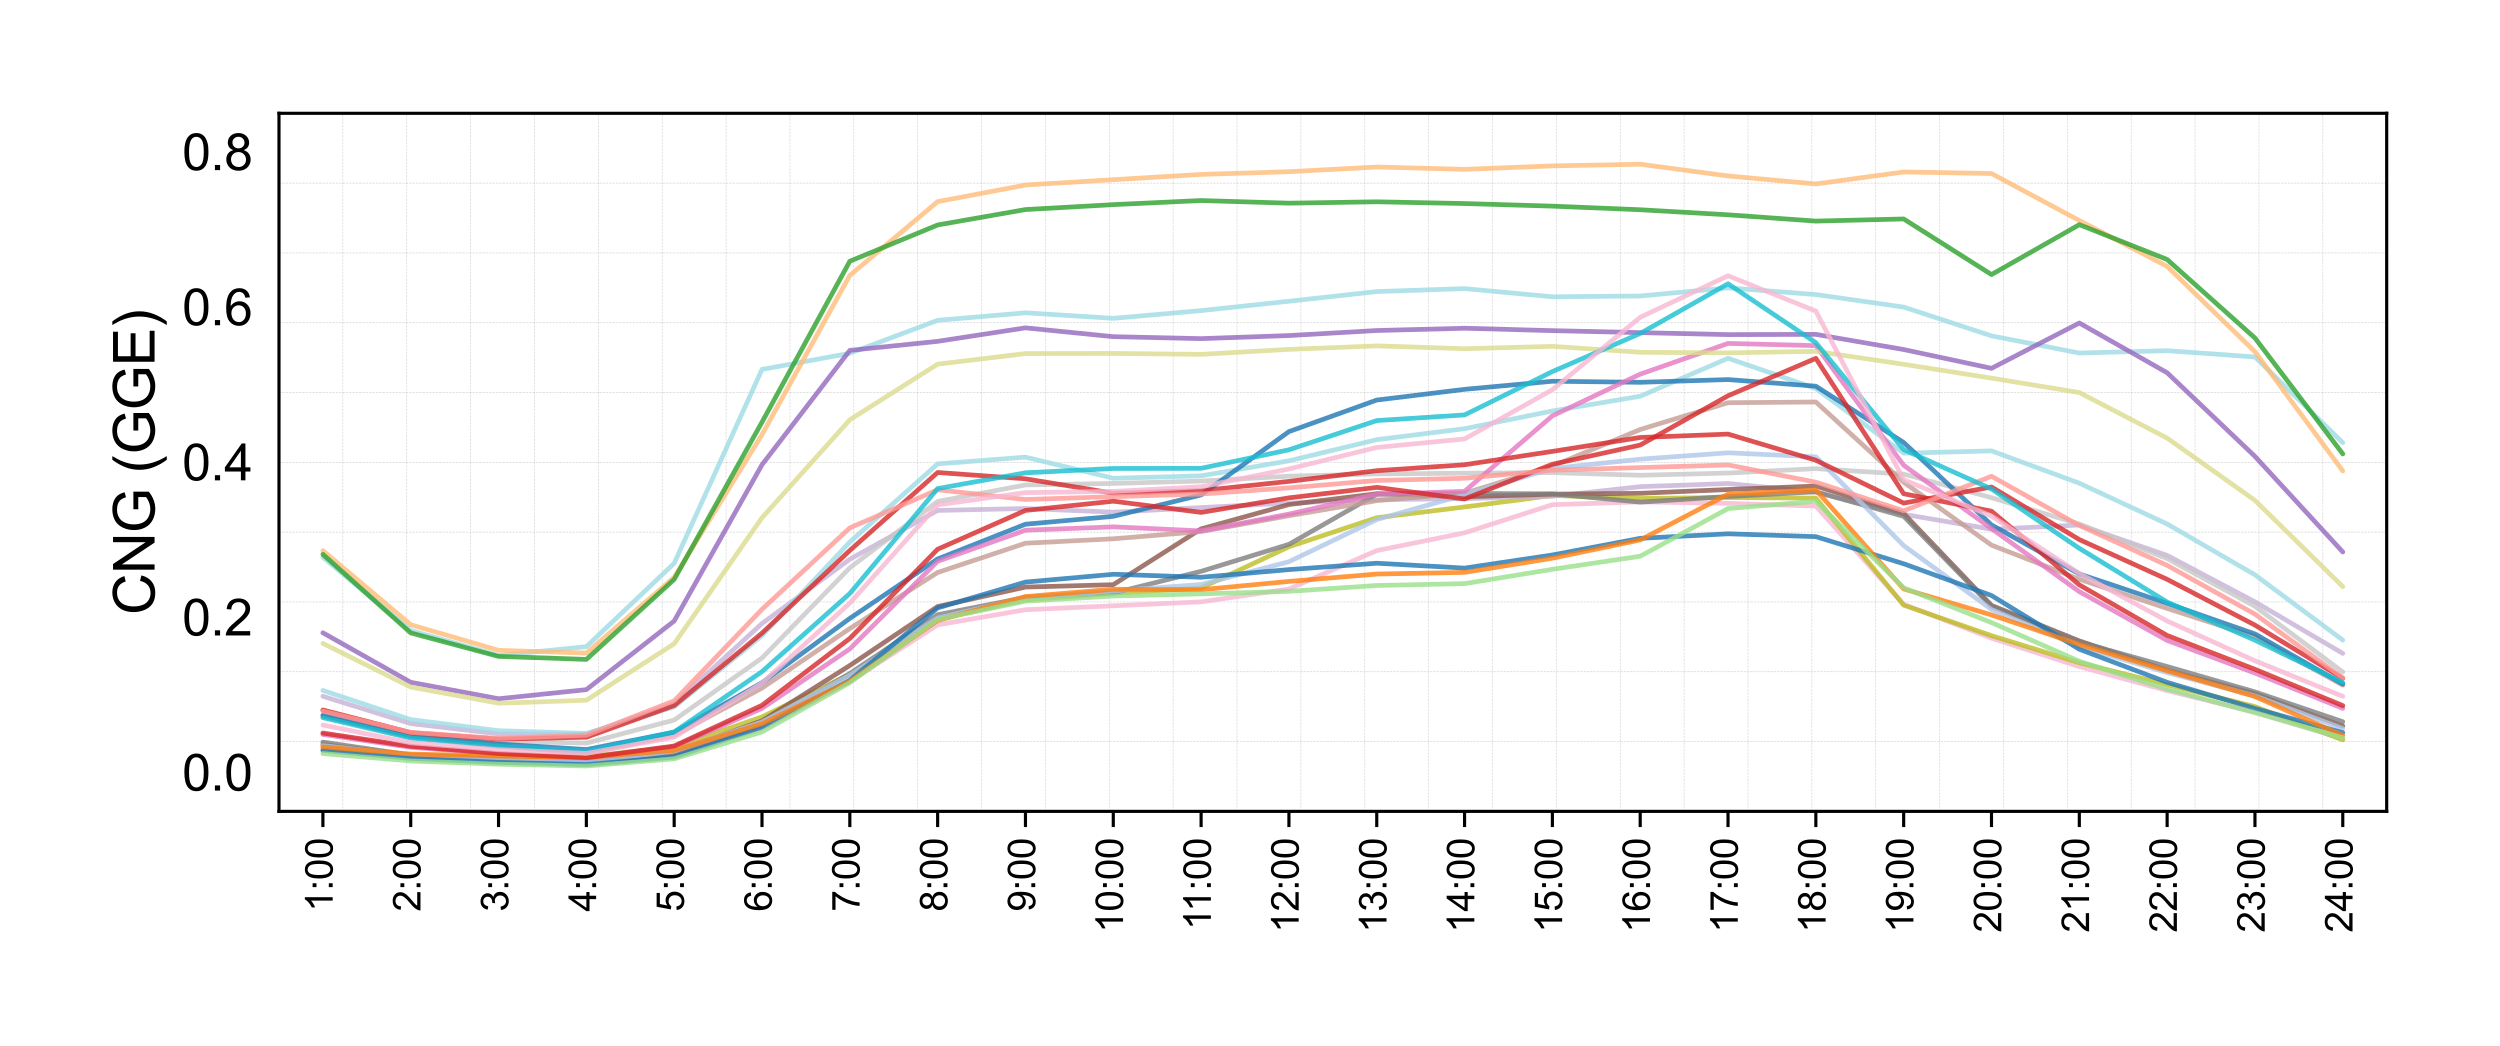<?xml version="1.0" encoding="utf-8" standalone="no"?>
<!DOCTYPE svg PUBLIC "-//W3C//DTD SVG 1.1//EN"
  "http://www.w3.org/Graphics/SVG/1.1/DTD/svg11.dtd">
<svg xmlns:xlink="http://www.w3.org/1999/xlink" width="794.232pt" height="332.286pt" viewBox="0 0 794.232 332.286" xmlns="http://www.w3.org/2000/svg" version="1.1">
 <defs>
  <style type="text/css">*{stroke-linejoin: round; stroke-linecap: butt}</style>
 </defs>
 <g id="figure_1">
  <g id="patch_1">
   <path d="M 0 332.286 
L 794.232 332.286 
L 794.232 0 
L 0 0 
L 0 332.286 
z
" style="fill: none"/>
  </g>
  <g id="axes_1">
   <g id="patch_2">
    <path d="M 88.632 257.76 
L 758.232 257.76 
L 758.232 36 
L 88.632 36 
L 88.632 257.76 
z
" style="fill: none"/>
   </g>
   <g id="line2d_1">
    <path d="M 108.923 257.76 
L 108.923 36 
" clip-path="url(#pcbec21e3ac)" style="fill: none; stroke-dasharray: 0.74,0.32; stroke-dashoffset: 0; stroke: #a9a9a9; stroke-opacity: 0.5; stroke-width: 0.2"/>
   </g>
   <g id="line2d_2">
    <path d="M 129.214 257.76 
L 129.214 36 
" clip-path="url(#pcbec21e3ac)" style="fill: none; stroke-dasharray: 0.74,0.32; stroke-dashoffset: 0; stroke: #a9a9a9; stroke-opacity: 0.5; stroke-width: 0.2"/>
   </g>
   <g id="line2d_3">
    <path d="M 149.505 257.76 
L 149.505 36 
" clip-path="url(#pcbec21e3ac)" style="fill: none; stroke-dasharray: 0.74,0.32; stroke-dashoffset: 0; stroke: #a9a9a9; stroke-opacity: 0.5; stroke-width: 0.2"/>
   </g>
   <g id="line2d_4">
    <path d="M 169.796 257.76 
L 169.796 36 
" clip-path="url(#pcbec21e3ac)" style="fill: none; stroke-dasharray: 0.74,0.32; stroke-dashoffset: 0; stroke: #a9a9a9; stroke-opacity: 0.5; stroke-width: 0.2"/>
   </g>
   <g id="line2d_5">
    <path d="M 190.086 257.76 
L 190.086 36 
" clip-path="url(#pcbec21e3ac)" style="fill: none; stroke-dasharray: 0.74,0.32; stroke-dashoffset: 0; stroke: #a9a9a9; stroke-opacity: 0.5; stroke-width: 0.2"/>
   </g>
   <g id="line2d_6">
    <path d="M 210.377 257.76 
L 210.377 36 
" clip-path="url(#pcbec21e3ac)" style="fill: none; stroke-dasharray: 0.74,0.32; stroke-dashoffset: 0; stroke: #a9a9a9; stroke-opacity: 0.5; stroke-width: 0.2"/>
   </g>
   <g id="line2d_7">
    <path d="M 230.668 257.76 
L 230.668 36 
" clip-path="url(#pcbec21e3ac)" style="fill: none; stroke-dasharray: 0.74,0.32; stroke-dashoffset: 0; stroke: #a9a9a9; stroke-opacity: 0.5; stroke-width: 0.2"/>
   </g>
   <g id="line2d_8">
    <path d="M 250.959 257.76 
L 250.959 36 
" clip-path="url(#pcbec21e3ac)" style="fill: none; stroke-dasharray: 0.74,0.32; stroke-dashoffset: 0; stroke: #a9a9a9; stroke-opacity: 0.5; stroke-width: 0.2"/>
   </g>
   <g id="line2d_9">
    <path d="M 271.25 257.76 
L 271.25 36 
" clip-path="url(#pcbec21e3ac)" style="fill: none; stroke-dasharray: 0.74,0.32; stroke-dashoffset: 0; stroke: #a9a9a9; stroke-opacity: 0.5; stroke-width: 0.2"/>
   </g>
   <g id="line2d_10">
    <path d="M 291.541 257.76 
L 291.541 36 
" clip-path="url(#pcbec21e3ac)" style="fill: none; stroke-dasharray: 0.74,0.32; stroke-dashoffset: 0; stroke: #a9a9a9; stroke-opacity: 0.5; stroke-width: 0.2"/>
   </g>
   <g id="line2d_11">
    <path d="M 311.832 257.76 
L 311.832 36 
" clip-path="url(#pcbec21e3ac)" style="fill: none; stroke-dasharray: 0.74,0.32; stroke-dashoffset: 0; stroke: #a9a9a9; stroke-opacity: 0.5; stroke-width: 0.2"/>
   </g>
   <g id="line2d_12">
    <path d="M 332.123 257.76 
L 332.123 36 
" clip-path="url(#pcbec21e3ac)" style="fill: none; stroke-dasharray: 0.74,0.32; stroke-dashoffset: 0; stroke: #a9a9a9; stroke-opacity: 0.5; stroke-width: 0.2"/>
   </g>
   <g id="line2d_13">
    <path d="M 352.414 257.76 
L 352.414 36 
" clip-path="url(#pcbec21e3ac)" style="fill: none; stroke-dasharray: 0.74,0.32; stroke-dashoffset: 0; stroke: #a9a9a9; stroke-opacity: 0.5; stroke-width: 0.2"/>
   </g>
   <g id="line2d_14">
    <path d="M 372.705 257.76 
L 372.705 36 
" clip-path="url(#pcbec21e3ac)" style="fill: none; stroke-dasharray: 0.74,0.32; stroke-dashoffset: 0; stroke: #a9a9a9; stroke-opacity: 0.5; stroke-width: 0.2"/>
   </g>
   <g id="line2d_15">
    <path d="M 392.996 257.76 
L 392.996 36 
" clip-path="url(#pcbec21e3ac)" style="fill: none; stroke-dasharray: 0.74,0.32; stroke-dashoffset: 0; stroke: #a9a9a9; stroke-opacity: 0.5; stroke-width: 0.2"/>
   </g>
   <g id="line2d_16">
    <path d="M 413.286 257.76 
L 413.286 36 
" clip-path="url(#pcbec21e3ac)" style="fill: none; stroke-dasharray: 0.74,0.32; stroke-dashoffset: 0; stroke: #a9a9a9; stroke-opacity: 0.5; stroke-width: 0.2"/>
   </g>
   <g id="line2d_17">
    <path d="M 433.577 257.76 
L 433.577 36 
" clip-path="url(#pcbec21e3ac)" style="fill: none; stroke-dasharray: 0.74,0.32; stroke-dashoffset: 0; stroke: #a9a9a9; stroke-opacity: 0.5; stroke-width: 0.2"/>
   </g>
   <g id="line2d_18">
    <path d="M 453.868 257.76 
L 453.868 36 
" clip-path="url(#pcbec21e3ac)" style="fill: none; stroke-dasharray: 0.74,0.32; stroke-dashoffset: 0; stroke: #a9a9a9; stroke-opacity: 0.5; stroke-width: 0.2"/>
   </g>
   <g id="line2d_19">
    <path d="M 474.159 257.76 
L 474.159 36 
" clip-path="url(#pcbec21e3ac)" style="fill: none; stroke-dasharray: 0.74,0.32; stroke-dashoffset: 0; stroke: #a9a9a9; stroke-opacity: 0.5; stroke-width: 0.2"/>
   </g>
   <g id="line2d_20">
    <path d="M 494.45 257.76 
L 494.45 36 
" clip-path="url(#pcbec21e3ac)" style="fill: none; stroke-dasharray: 0.74,0.32; stroke-dashoffset: 0; stroke: #a9a9a9; stroke-opacity: 0.5; stroke-width: 0.2"/>
   </g>
   <g id="line2d_21">
    <path d="M 514.741 257.76 
L 514.741 36 
" clip-path="url(#pcbec21e3ac)" style="fill: none; stroke-dasharray: 0.74,0.32; stroke-dashoffset: 0; stroke: #a9a9a9; stroke-opacity: 0.5; stroke-width: 0.2"/>
   </g>
   <g id="line2d_22">
    <path d="M 535.032 257.76 
L 535.032 36 
" clip-path="url(#pcbec21e3ac)" style="fill: none; stroke-dasharray: 0.74,0.32; stroke-dashoffset: 0; stroke: #a9a9a9; stroke-opacity: 0.5; stroke-width: 0.2"/>
   </g>
   <g id="line2d_23">
    <path d="M 555.323 257.76 
L 555.323 36 
" clip-path="url(#pcbec21e3ac)" style="fill: none; stroke-dasharray: 0.74,0.32; stroke-dashoffset: 0; stroke: #a9a9a9; stroke-opacity: 0.5; stroke-width: 0.2"/>
   </g>
   <g id="line2d_24">
    <path d="M 575.614 257.76 
L 575.614 36 
" clip-path="url(#pcbec21e3ac)" style="fill: none; stroke-dasharray: 0.74,0.32; stroke-dashoffset: 0; stroke: #a9a9a9; stroke-opacity: 0.5; stroke-width: 0.2"/>
   </g>
   <g id="line2d_25">
    <path d="M 595.905 257.76 
L 595.905 36 
" clip-path="url(#pcbec21e3ac)" style="fill: none; stroke-dasharray: 0.74,0.32; stroke-dashoffset: 0; stroke: #a9a9a9; stroke-opacity: 0.5; stroke-width: 0.2"/>
   </g>
   <g id="line2d_26">
    <path d="M 616.196 257.76 
L 616.196 36 
" clip-path="url(#pcbec21e3ac)" style="fill: none; stroke-dasharray: 0.74,0.32; stroke-dashoffset: 0; stroke: #a9a9a9; stroke-opacity: 0.5; stroke-width: 0.2"/>
   </g>
   <g id="line2d_27">
    <path d="M 636.486 257.76 
L 636.486 36 
" clip-path="url(#pcbec21e3ac)" style="fill: none; stroke-dasharray: 0.74,0.32; stroke-dashoffset: 0; stroke: #a9a9a9; stroke-opacity: 0.5; stroke-width: 0.2"/>
   </g>
   <g id="line2d_28">
    <path d="M 656.777 257.76 
L 656.777 36 
" clip-path="url(#pcbec21e3ac)" style="fill: none; stroke-dasharray: 0.74,0.32; stroke-dashoffset: 0; stroke: #a9a9a9; stroke-opacity: 0.5; stroke-width: 0.2"/>
   </g>
   <g id="line2d_29">
    <path d="M 677.068 257.76 
L 677.068 36 
" clip-path="url(#pcbec21e3ac)" style="fill: none; stroke-dasharray: 0.74,0.32; stroke-dashoffset: 0; stroke: #a9a9a9; stroke-opacity: 0.5; stroke-width: 0.2"/>
   </g>
   <g id="line2d_30">
    <path d="M 697.359 257.76 
L 697.359 36 
" clip-path="url(#pcbec21e3ac)" style="fill: none; stroke-dasharray: 0.74,0.32; stroke-dashoffset: 0; stroke: #a9a9a9; stroke-opacity: 0.5; stroke-width: 0.2"/>
   </g>
   <g id="line2d_31">
    <path d="M 717.65 257.76 
L 717.65 36 
" clip-path="url(#pcbec21e3ac)" style="fill: none; stroke-dasharray: 0.74,0.32; stroke-dashoffset: 0; stroke: #a9a9a9; stroke-opacity: 0.5; stroke-width: 0.2"/>
   </g>
   <g id="line2d_32">
    <path d="M 737.941 257.76 
L 737.941 36 
" clip-path="url(#pcbec21e3ac)" style="fill: none; stroke-dasharray: 0.74,0.32; stroke-dashoffset: 0; stroke: #a9a9a9; stroke-opacity: 0.5; stroke-width: 0.2"/>
   </g>
   <g id="line2d_33">
    <path d="M 88.632 235.584 
L 758.232 235.584 
" clip-path="url(#pcbec21e3ac)" style="fill: none; stroke-dasharray: 0.74,0.32; stroke-dashoffset: 0; stroke: #a9a9a9; stroke-opacity: 0.5; stroke-width: 0.2"/>
   </g>
   <g id="line2d_34">
    <path d="M 88.632 213.408 
L 758.232 213.408 
" clip-path="url(#pcbec21e3ac)" style="fill: none; stroke-dasharray: 0.74,0.32; stroke-dashoffset: 0; stroke: #a9a9a9; stroke-opacity: 0.5; stroke-width: 0.2"/>
   </g>
   <g id="line2d_35">
    <path d="M 88.632 191.232 
L 758.232 191.232 
" clip-path="url(#pcbec21e3ac)" style="fill: none; stroke-dasharray: 0.74,0.32; stroke-dashoffset: 0; stroke: #a9a9a9; stroke-opacity: 0.5; stroke-width: 0.2"/>
   </g>
   <g id="line2d_36">
    <path d="M 88.632 169.056 
L 758.232 169.056 
" clip-path="url(#pcbec21e3ac)" style="fill: none; stroke-dasharray: 0.74,0.32; stroke-dashoffset: 0; stroke: #a9a9a9; stroke-opacity: 0.5; stroke-width: 0.2"/>
   </g>
   <g id="line2d_37">
    <path d="M 88.632 146.88 
L 758.232 146.88 
" clip-path="url(#pcbec21e3ac)" style="fill: none; stroke-dasharray: 0.74,0.32; stroke-dashoffset: 0; stroke: #a9a9a9; stroke-opacity: 0.5; stroke-width: 0.2"/>
   </g>
   <g id="line2d_38">
    <path d="M 88.632 124.704 
L 758.232 124.704 
" clip-path="url(#pcbec21e3ac)" style="fill: none; stroke-dasharray: 0.74,0.32; stroke-dashoffset: 0; stroke: #a9a9a9; stroke-opacity: 0.5; stroke-width: 0.2"/>
   </g>
   <g id="line2d_39">
    <path d="M 88.632 102.528 
L 758.232 102.528 
" clip-path="url(#pcbec21e3ac)" style="fill: none; stroke-dasharray: 0.74,0.32; stroke-dashoffset: 0; stroke: #a9a9a9; stroke-opacity: 0.5; stroke-width: 0.2"/>
   </g>
   <g id="line2d_40">
    <path d="M 88.632 80.352 
L 758.232 80.352 
" clip-path="url(#pcbec21e3ac)" style="fill: none; stroke-dasharray: 0.74,0.32; stroke-dashoffset: 0; stroke: #a9a9a9; stroke-opacity: 0.5; stroke-width: 0.2"/>
   </g>
   <g id="line2d_41">
    <path d="M 88.632 58.176 
L 758.232 58.176 
" clip-path="url(#pcbec21e3ac)" style="fill: none; stroke-dasharray: 0.74,0.32; stroke-dashoffset: 0; stroke: #a9a9a9; stroke-opacity: 0.5; stroke-width: 0.2"/>
   </g>
   <g id="matplotlib.axis_1">
    <g id="xtick_1">
     <g id="line2d_42">
      <defs>
       <path id="m0581cf6cf3" d="M 0 0 
L 0 5 
" style="stroke: #000000"/>
      </defs>
      <g>
       <use xlink:href="#m0581cf6cf3" x="102.582" y="257.76" style="stroke: #000000"/>
      </g>
     </g>
     <g id="text_1">
      <!-- 1:00 -->
      <g transform="translate(105.684 289.613) rotate(-90) scale(0.12 -0.12)">
       <defs>
        <path id="ArialMT-31" d="M 2384 0 
L 1822 0 
L 1822 3584 
Q 1619 3391 1289 3197 
Q 959 3003 697 2906 
L 697 3450 
Q 1169 3672 1522 3987 
Q 1875 4303 2022 4600 
L 2384 4600 
L 2384 0 
z
" transform="scale(0.016)"/>
        <path id="ArialMT-3a" d="M 578 2678 
L 578 3319 
L 1219 3319 
L 1219 2678 
L 578 2678 
z
M 578 0 
L 578 641 
L 1219 641 
L 1219 0 
L 578 0 
z
" transform="scale(0.016)"/>
        <path id="ArialMT-30" d="M 266 2259 
Q 266 3072 433 3567 
Q 600 4063 929 4331 
Q 1259 4600 1759 4600 
Q 2128 4600 2406 4451 
Q 2684 4303 2865 4023 
Q 3047 3744 3150 3342 
Q 3253 2941 3253 2259 
Q 3253 1453 3087 958 
Q 2922 463 2592 192 
Q 2263 -78 1759 -78 
Q 1097 -78 719 397 
Q 266 969 266 2259 
z
M 844 2259 
Q 844 1131 1108 757 
Q 1372 384 1759 384 
Q 2147 384 2411 759 
Q 2675 1134 2675 2259 
Q 2675 3391 2411 3762 
Q 2147 4134 1753 4134 
Q 1366 4134 1134 3806 
Q 844 3388 844 2259 
z
" transform="scale(0.016)"/>
       </defs>
       <use xlink:href="#ArialMT-31"/>
       <use xlink:href="#ArialMT-3a" transform="translate(55.615 0)"/>
       <use xlink:href="#ArialMT-30" transform="translate(83.398 0)"/>
       <use xlink:href="#ArialMT-30" transform="translate(139.014 0)"/>
      </g>
     </g>
    </g>
    <g id="xtick_2">
     <g id="line2d_43">
      <g>
       <use xlink:href="#m0581cf6cf3" x="130.482" y="257.76" style="stroke: #000000"/>
      </g>
     </g>
     <g id="text_2">
      <!-- 2:00 -->
      <g transform="translate(133.584 289.613) rotate(-90) scale(0.12 -0.12)">
       <defs>
        <path id="ArialMT-32" d="M 3222 541 
L 3222 0 
L 194 0 
Q 188 203 259 391 
Q 375 700 629 1000 
Q 884 1300 1366 1694 
Q 2113 2306 2375 2664 
Q 2638 3022 2638 3341 
Q 2638 3675 2398 3904 
Q 2159 4134 1775 4134 
Q 1369 4134 1125 3890 
Q 881 3647 878 3216 
L 300 3275 
Q 359 3922 746 4261 
Q 1134 4600 1788 4600 
Q 2447 4600 2831 4234 
Q 3216 3869 3216 3328 
Q 3216 3053 3103 2787 
Q 2991 2522 2730 2228 
Q 2469 1934 1863 1422 
Q 1356 997 1212 845 
Q 1069 694 975 541 
L 3222 541 
z
" transform="scale(0.016)"/>
       </defs>
       <use xlink:href="#ArialMT-32"/>
       <use xlink:href="#ArialMT-3a" transform="translate(55.615 0)"/>
       <use xlink:href="#ArialMT-30" transform="translate(83.398 0)"/>
       <use xlink:href="#ArialMT-30" transform="translate(139.014 0)"/>
      </g>
     </g>
    </g>
    <g id="xtick_3">
     <g id="line2d_44">
      <g>
       <use xlink:href="#m0581cf6cf3" x="158.382" y="257.76" style="stroke: #000000"/>
      </g>
     </g>
     <g id="text_3">
      <!-- 3:00 -->
      <g transform="translate(161.484 289.613) rotate(-90) scale(0.12 -0.12)">
       <defs>
        <path id="ArialMT-33" d="M 269 1209 
L 831 1284 
Q 928 806 1161 595 
Q 1394 384 1728 384 
Q 2125 384 2398 659 
Q 2672 934 2672 1341 
Q 2672 1728 2419 1979 
Q 2166 2231 1775 2231 
Q 1616 2231 1378 2169 
L 1441 2663 
Q 1497 2656 1531 2656 
Q 1891 2656 2178 2843 
Q 2466 3031 2466 3422 
Q 2466 3731 2256 3934 
Q 2047 4138 1716 4138 
Q 1388 4138 1169 3931 
Q 950 3725 888 3313 
L 325 3413 
Q 428 3978 793 4289 
Q 1159 4600 1703 4600 
Q 2078 4600 2393 4439 
Q 2709 4278 2876 4000 
Q 3044 3722 3044 3409 
Q 3044 3113 2884 2869 
Q 2725 2625 2413 2481 
Q 2819 2388 3044 2092 
Q 3269 1797 3269 1353 
Q 3269 753 2831 336 
Q 2394 -81 1725 -81 
Q 1122 -81 723 278 
Q 325 638 269 1209 
z
" transform="scale(0.016)"/>
       </defs>
       <use xlink:href="#ArialMT-33"/>
       <use xlink:href="#ArialMT-3a" transform="translate(55.615 0)"/>
       <use xlink:href="#ArialMT-30" transform="translate(83.398 0)"/>
       <use xlink:href="#ArialMT-30" transform="translate(139.014 0)"/>
      </g>
     </g>
    </g>
    <g id="xtick_4">
     <g id="line2d_45">
      <g>
       <use xlink:href="#m0581cf6cf3" x="186.282" y="257.76" style="stroke: #000000"/>
      </g>
     </g>
     <g id="text_4">
      <!-- 4:00 -->
      <g transform="translate(189.384 289.613) rotate(-90) scale(0.12 -0.12)">
       <defs>
        <path id="ArialMT-34" d="M 2069 0 
L 2069 1097 
L 81 1097 
L 81 1613 
L 2172 4581 
L 2631 4581 
L 2631 1613 
L 3250 1613 
L 3250 1097 
L 2631 1097 
L 2631 0 
L 2069 0 
z
M 2069 1613 
L 2069 3678 
L 634 1613 
L 2069 1613 
z
" transform="scale(0.016)"/>
       </defs>
       <use xlink:href="#ArialMT-34"/>
       <use xlink:href="#ArialMT-3a" transform="translate(55.615 0)"/>
       <use xlink:href="#ArialMT-30" transform="translate(83.398 0)"/>
       <use xlink:href="#ArialMT-30" transform="translate(139.014 0)"/>
      </g>
     </g>
    </g>
    <g id="xtick_5">
     <g id="line2d_46">
      <g>
       <use xlink:href="#m0581cf6cf3" x="214.182" y="257.76" style="stroke: #000000"/>
      </g>
     </g>
     <g id="text_5">
      <!-- 5:00 -->
      <g transform="translate(217.284 289.613) rotate(-90) scale(0.12 -0.12)">
       <defs>
        <path id="ArialMT-35" d="M 266 1200 
L 856 1250 
Q 922 819 1161 601 
Q 1400 384 1738 384 
Q 2144 384 2425 690 
Q 2706 997 2706 1503 
Q 2706 1984 2436 2262 
Q 2166 2541 1728 2541 
Q 1456 2541 1237 2417 
Q 1019 2294 894 2097 
L 366 2166 
L 809 4519 
L 3088 4519 
L 3088 3981 
L 1259 3981 
L 1013 2750 
Q 1425 3038 1878 3038 
Q 2478 3038 2890 2622 
Q 3303 2206 3303 1553 
Q 3303 931 2941 478 
Q 2500 -78 1738 -78 
Q 1113 -78 717 272 
Q 322 622 266 1200 
z
" transform="scale(0.016)"/>
       </defs>
       <use xlink:href="#ArialMT-35"/>
       <use xlink:href="#ArialMT-3a" transform="translate(55.615 0)"/>
       <use xlink:href="#ArialMT-30" transform="translate(83.398 0)"/>
       <use xlink:href="#ArialMT-30" transform="translate(139.014 0)"/>
      </g>
     </g>
    </g>
    <g id="xtick_6">
     <g id="line2d_47">
      <g>
       <use xlink:href="#m0581cf6cf3" x="242.082" y="257.76" style="stroke: #000000"/>
      </g>
     </g>
     <g id="text_6">
      <!-- 6:00 -->
      <g transform="translate(245.184 289.613) rotate(-90) scale(0.12 -0.12)">
       <defs>
        <path id="ArialMT-36" d="M 3184 3459 
L 2625 3416 
Q 2550 3747 2413 3897 
Q 2184 4138 1850 4138 
Q 1581 4138 1378 3988 
Q 1113 3794 959 3422 
Q 806 3050 800 2363 
Q 1003 2672 1297 2822 
Q 1591 2972 1913 2972 
Q 2475 2972 2870 2558 
Q 3266 2144 3266 1488 
Q 3266 1056 3080 686 
Q 2894 316 2569 119 
Q 2244 -78 1831 -78 
Q 1128 -78 684 439 
Q 241 956 241 2144 
Q 241 3472 731 4075 
Q 1159 4600 1884 4600 
Q 2425 4600 2770 4297 
Q 3116 3994 3184 3459 
z
M 888 1484 
Q 888 1194 1011 928 
Q 1134 663 1356 523 
Q 1578 384 1822 384 
Q 2178 384 2434 671 
Q 2691 959 2691 1453 
Q 2691 1928 2437 2201 
Q 2184 2475 1800 2475 
Q 1419 2475 1153 2201 
Q 888 1928 888 1484 
z
" transform="scale(0.016)"/>
       </defs>
       <use xlink:href="#ArialMT-36"/>
       <use xlink:href="#ArialMT-3a" transform="translate(55.615 0)"/>
       <use xlink:href="#ArialMT-30" transform="translate(83.398 0)"/>
       <use xlink:href="#ArialMT-30" transform="translate(139.014 0)"/>
      </g>
     </g>
    </g>
    <g id="xtick_7">
     <g id="line2d_48">
      <g>
       <use xlink:href="#m0581cf6cf3" x="269.982" y="257.76" style="stroke: #000000"/>
      </g>
     </g>
     <g id="text_7">
      <!-- 7:00 -->
      <g transform="translate(273.084 289.613) rotate(-90) scale(0.12 -0.12)">
       <defs>
        <path id="ArialMT-37" d="M 303 3981 
L 303 4522 
L 3269 4522 
L 3269 4084 
Q 2831 3619 2401 2847 
Q 1972 2075 1738 1259 
Q 1569 684 1522 0 
L 944 0 
Q 953 541 1156 1306 
Q 1359 2072 1739 2783 
Q 2119 3494 2547 3981 
L 303 3981 
z
" transform="scale(0.016)"/>
       </defs>
       <use xlink:href="#ArialMT-37"/>
       <use xlink:href="#ArialMT-3a" transform="translate(55.615 0)"/>
       <use xlink:href="#ArialMT-30" transform="translate(83.398 0)"/>
       <use xlink:href="#ArialMT-30" transform="translate(139.014 0)"/>
      </g>
     </g>
    </g>
    <g id="xtick_8">
     <g id="line2d_49">
      <g>
       <use xlink:href="#m0581cf6cf3" x="297.882" y="257.76" style="stroke: #000000"/>
      </g>
     </g>
     <g id="text_8">
      <!-- 8:00 -->
      <g transform="translate(300.984 289.613) rotate(-90) scale(0.12 -0.12)">
       <defs>
        <path id="ArialMT-38" d="M 1131 2484 
Q 781 2613 612 2850 
Q 444 3088 444 3419 
Q 444 3919 803 4259 
Q 1163 4600 1759 4600 
Q 2359 4600 2725 4251 
Q 3091 3903 3091 3403 
Q 3091 3084 2923 2848 
Q 2756 2613 2416 2484 
Q 2838 2347 3058 2040 
Q 3278 1734 3278 1309 
Q 3278 722 2862 322 
Q 2447 -78 1769 -78 
Q 1091 -78 675 323 
Q 259 725 259 1325 
Q 259 1772 486 2073 
Q 713 2375 1131 2484 
z
M 1019 3438 
Q 1019 3113 1228 2906 
Q 1438 2700 1772 2700 
Q 2097 2700 2305 2904 
Q 2513 3109 2513 3406 
Q 2513 3716 2298 3927 
Q 2084 4138 1766 4138 
Q 1444 4138 1231 3931 
Q 1019 3725 1019 3438 
z
M 838 1322 
Q 838 1081 952 856 
Q 1066 631 1291 507 
Q 1516 384 1775 384 
Q 2178 384 2440 643 
Q 2703 903 2703 1303 
Q 2703 1709 2433 1975 
Q 2163 2241 1756 2241 
Q 1359 2241 1098 1978 
Q 838 1716 838 1322 
z
" transform="scale(0.016)"/>
       </defs>
       <use xlink:href="#ArialMT-38"/>
       <use xlink:href="#ArialMT-3a" transform="translate(55.615 0)"/>
       <use xlink:href="#ArialMT-30" transform="translate(83.398 0)"/>
       <use xlink:href="#ArialMT-30" transform="translate(139.014 0)"/>
      </g>
     </g>
    </g>
    <g id="xtick_9">
     <g id="line2d_50">
      <g>
       <use xlink:href="#m0581cf6cf3" x="325.782" y="257.76" style="stroke: #000000"/>
      </g>
     </g>
     <g id="text_9">
      <!-- 9:00 -->
      <g transform="translate(328.884 289.613) rotate(-90) scale(0.12 -0.12)">
       <defs>
        <path id="ArialMT-39" d="M 350 1059 
L 891 1109 
Q 959 728 1153 556 
Q 1347 384 1650 384 
Q 1909 384 2104 503 
Q 2300 622 2425 820 
Q 2550 1019 2634 1356 
Q 2719 1694 2719 2044 
Q 2719 2081 2716 2156 
Q 2547 1888 2255 1720 
Q 1963 1553 1622 1553 
Q 1053 1553 659 1965 
Q 266 2378 266 3053 
Q 266 3750 677 4175 
Q 1088 4600 1706 4600 
Q 2153 4600 2523 4359 
Q 2894 4119 3086 3673 
Q 3278 3228 3278 2384 
Q 3278 1506 3087 986 
Q 2897 466 2520 194 
Q 2144 -78 1638 -78 
Q 1100 -78 759 220 
Q 419 519 350 1059 
z
M 2653 3081 
Q 2653 3566 2395 3850 
Q 2138 4134 1775 4134 
Q 1400 4134 1122 3828 
Q 844 3522 844 3034 
Q 844 2597 1108 2323 
Q 1372 2050 1759 2050 
Q 2150 2050 2401 2323 
Q 2653 2597 2653 3081 
z
" transform="scale(0.016)"/>
       </defs>
       <use xlink:href="#ArialMT-39"/>
       <use xlink:href="#ArialMT-3a" transform="translate(55.615 0)"/>
       <use xlink:href="#ArialMT-30" transform="translate(83.398 0)"/>
       <use xlink:href="#ArialMT-30" transform="translate(139.014 0)"/>
      </g>
     </g>
    </g>
    <g id="xtick_10">
     <g id="line2d_51">
      <g>
       <use xlink:href="#m0581cf6cf3" x="353.682" y="257.76" style="stroke: #000000"/>
      </g>
     </g>
     <g id="text_10">
      <!-- 10:00 -->
      <g transform="translate(356.784 296.286) rotate(-90) scale(0.12 -0.12)">
       <use xlink:href="#ArialMT-31"/>
       <use xlink:href="#ArialMT-30" transform="translate(55.615 0)"/>
       <use xlink:href="#ArialMT-3a" transform="translate(111.23 0)"/>
       <use xlink:href="#ArialMT-30" transform="translate(139.014 0)"/>
       <use xlink:href="#ArialMT-30" transform="translate(194.629 0)"/>
      </g>
     </g>
    </g>
    <g id="xtick_11">
     <g id="line2d_52">
      <g>
       <use xlink:href="#m0581cf6cf3" x="381.582" y="257.76" style="stroke: #000000"/>
      </g>
     </g>
     <g id="text_11">
      <!-- 11:00 -->
      <g transform="translate(384.684 295.401) rotate(-90) scale(0.12 -0.12)">
       <use xlink:href="#ArialMT-31"/>
       <use xlink:href="#ArialMT-31" transform="translate(48.24 0)"/>
       <use xlink:href="#ArialMT-3a" transform="translate(103.855 0)"/>
       <use xlink:href="#ArialMT-30" transform="translate(131.639 0)"/>
       <use xlink:href="#ArialMT-30" transform="translate(187.254 0)"/>
      </g>
     </g>
    </g>
    <g id="xtick_12">
     <g id="line2d_53">
      <g>
       <use xlink:href="#m0581cf6cf3" x="409.482" y="257.76" style="stroke: #000000"/>
      </g>
     </g>
     <g id="text_12">
      <!-- 12:00 -->
      <g transform="translate(412.584 296.286) rotate(-90) scale(0.12 -0.12)">
       <use xlink:href="#ArialMT-31"/>
       <use xlink:href="#ArialMT-32" transform="translate(55.615 0)"/>
       <use xlink:href="#ArialMT-3a" transform="translate(111.23 0)"/>
       <use xlink:href="#ArialMT-30" transform="translate(139.014 0)"/>
       <use xlink:href="#ArialMT-30" transform="translate(194.629 0)"/>
      </g>
     </g>
    </g>
    <g id="xtick_13">
     <g id="line2d_54">
      <g>
       <use xlink:href="#m0581cf6cf3" x="437.382" y="257.76" style="stroke: #000000"/>
      </g>
     </g>
     <g id="text_13">
      <!-- 13:00 -->
      <g transform="translate(440.484 296.286) rotate(-90) scale(0.12 -0.12)">
       <use xlink:href="#ArialMT-31"/>
       <use xlink:href="#ArialMT-33" transform="translate(55.615 0)"/>
       <use xlink:href="#ArialMT-3a" transform="translate(111.23 0)"/>
       <use xlink:href="#ArialMT-30" transform="translate(139.014 0)"/>
       <use xlink:href="#ArialMT-30" transform="translate(194.629 0)"/>
      </g>
     </g>
    </g>
    <g id="xtick_14">
     <g id="line2d_55">
      <g>
       <use xlink:href="#m0581cf6cf3" x="465.282" y="257.76" style="stroke: #000000"/>
      </g>
     </g>
     <g id="text_14">
      <!-- 14:00 -->
      <g transform="translate(468.384 296.286) rotate(-90) scale(0.12 -0.12)">
       <use xlink:href="#ArialMT-31"/>
       <use xlink:href="#ArialMT-34" transform="translate(55.615 0)"/>
       <use xlink:href="#ArialMT-3a" transform="translate(111.23 0)"/>
       <use xlink:href="#ArialMT-30" transform="translate(139.014 0)"/>
       <use xlink:href="#ArialMT-30" transform="translate(194.629 0)"/>
      </g>
     </g>
    </g>
    <g id="xtick_15">
     <g id="line2d_56">
      <g>
       <use xlink:href="#m0581cf6cf3" x="493.182" y="257.76" style="stroke: #000000"/>
      </g>
     </g>
     <g id="text_15">
      <!-- 15:00 -->
      <g transform="translate(496.284 296.286) rotate(-90) scale(0.12 -0.12)">
       <use xlink:href="#ArialMT-31"/>
       <use xlink:href="#ArialMT-35" transform="translate(55.615 0)"/>
       <use xlink:href="#ArialMT-3a" transform="translate(111.23 0)"/>
       <use xlink:href="#ArialMT-30" transform="translate(139.014 0)"/>
       <use xlink:href="#ArialMT-30" transform="translate(194.629 0)"/>
      </g>
     </g>
    </g>
    <g id="xtick_16">
     <g id="line2d_57">
      <g>
       <use xlink:href="#m0581cf6cf3" x="521.082" y="257.76" style="stroke: #000000"/>
      </g>
     </g>
     <g id="text_16">
      <!-- 16:00 -->
      <g transform="translate(524.184 296.286) rotate(-90) scale(0.12 -0.12)">
       <use xlink:href="#ArialMT-31"/>
       <use xlink:href="#ArialMT-36" transform="translate(55.615 0)"/>
       <use xlink:href="#ArialMT-3a" transform="translate(111.23 0)"/>
       <use xlink:href="#ArialMT-30" transform="translate(139.014 0)"/>
       <use xlink:href="#ArialMT-30" transform="translate(194.629 0)"/>
      </g>
     </g>
    </g>
    <g id="xtick_17">
     <g id="line2d_58">
      <g>
       <use xlink:href="#m0581cf6cf3" x="548.982" y="257.76" style="stroke: #000000"/>
      </g>
     </g>
     <g id="text_17">
      <!-- 17:00 -->
      <g transform="translate(552.084 296.286) rotate(-90) scale(0.12 -0.12)">
       <use xlink:href="#ArialMT-31"/>
       <use xlink:href="#ArialMT-37" transform="translate(55.615 0)"/>
       <use xlink:href="#ArialMT-3a" transform="translate(111.23 0)"/>
       <use xlink:href="#ArialMT-30" transform="translate(139.014 0)"/>
       <use xlink:href="#ArialMT-30" transform="translate(194.629 0)"/>
      </g>
     </g>
    </g>
    <g id="xtick_18">
     <g id="line2d_59">
      <g>
       <use xlink:href="#m0581cf6cf3" x="576.882" y="257.76" style="stroke: #000000"/>
      </g>
     </g>
     <g id="text_18">
      <!-- 18:00 -->
      <g transform="translate(579.984 296.286) rotate(-90) scale(0.12 -0.12)">
       <use xlink:href="#ArialMT-31"/>
       <use xlink:href="#ArialMT-38" transform="translate(55.615 0)"/>
       <use xlink:href="#ArialMT-3a" transform="translate(111.23 0)"/>
       <use xlink:href="#ArialMT-30" transform="translate(139.014 0)"/>
       <use xlink:href="#ArialMT-30" transform="translate(194.629 0)"/>
      </g>
     </g>
    </g>
    <g id="xtick_19">
     <g id="line2d_60">
      <g>
       <use xlink:href="#m0581cf6cf3" x="604.782" y="257.76" style="stroke: #000000"/>
      </g>
     </g>
     <g id="text_19">
      <!-- 19:00 -->
      <g transform="translate(607.884 296.286) rotate(-90) scale(0.12 -0.12)">
       <use xlink:href="#ArialMT-31"/>
       <use xlink:href="#ArialMT-39" transform="translate(55.615 0)"/>
       <use xlink:href="#ArialMT-3a" transform="translate(111.23 0)"/>
       <use xlink:href="#ArialMT-30" transform="translate(139.014 0)"/>
       <use xlink:href="#ArialMT-30" transform="translate(194.629 0)"/>
      </g>
     </g>
    </g>
    <g id="xtick_20">
     <g id="line2d_61">
      <g>
       <use xlink:href="#m0581cf6cf3" x="632.682" y="257.76" style="stroke: #000000"/>
      </g>
     </g>
     <g id="text_20">
      <!-- 20:00 -->
      <g transform="translate(635.784 296.286) rotate(-90) scale(0.12 -0.12)">
       <use xlink:href="#ArialMT-32"/>
       <use xlink:href="#ArialMT-30" transform="translate(55.615 0)"/>
       <use xlink:href="#ArialMT-3a" transform="translate(111.23 0)"/>
       <use xlink:href="#ArialMT-30" transform="translate(139.014 0)"/>
       <use xlink:href="#ArialMT-30" transform="translate(194.629 0)"/>
      </g>
     </g>
    </g>
    <g id="xtick_21">
     <g id="line2d_62">
      <g>
       <use xlink:href="#m0581cf6cf3" x="660.582" y="257.76" style="stroke: #000000"/>
      </g>
     </g>
     <g id="text_21">
      <!-- 21:00 -->
      <g transform="translate(663.684 296.286) rotate(-90) scale(0.12 -0.12)">
       <use xlink:href="#ArialMT-32"/>
       <use xlink:href="#ArialMT-31" transform="translate(55.615 0)"/>
       <use xlink:href="#ArialMT-3a" transform="translate(111.23 0)"/>
       <use xlink:href="#ArialMT-30" transform="translate(139.014 0)"/>
       <use xlink:href="#ArialMT-30" transform="translate(194.629 0)"/>
      </g>
     </g>
    </g>
    <g id="xtick_22">
     <g id="line2d_63">
      <g>
       <use xlink:href="#m0581cf6cf3" x="688.482" y="257.76" style="stroke: #000000"/>
      </g>
     </g>
     <g id="text_22">
      <!-- 22:00 -->
      <g transform="translate(691.584 296.286) rotate(-90) scale(0.12 -0.12)">
       <use xlink:href="#ArialMT-32"/>
       <use xlink:href="#ArialMT-32" transform="translate(55.615 0)"/>
       <use xlink:href="#ArialMT-3a" transform="translate(111.23 0)"/>
       <use xlink:href="#ArialMT-30" transform="translate(139.014 0)"/>
       <use xlink:href="#ArialMT-30" transform="translate(194.629 0)"/>
      </g>
     </g>
    </g>
    <g id="xtick_23">
     <g id="line2d_64">
      <g>
       <use xlink:href="#m0581cf6cf3" x="716.382" y="257.76" style="stroke: #000000"/>
      </g>
     </g>
     <g id="text_23">
      <!-- 23:00 -->
      <g transform="translate(719.484 296.286) rotate(-90) scale(0.12 -0.12)">
       <use xlink:href="#ArialMT-32"/>
       <use xlink:href="#ArialMT-33" transform="translate(55.615 0)"/>
       <use xlink:href="#ArialMT-3a" transform="translate(111.23 0)"/>
       <use xlink:href="#ArialMT-30" transform="translate(139.014 0)"/>
       <use xlink:href="#ArialMT-30" transform="translate(194.629 0)"/>
      </g>
     </g>
    </g>
    <g id="xtick_24">
     <g id="line2d_65">
      <g>
       <use xlink:href="#m0581cf6cf3" x="744.282" y="257.76" style="stroke: #000000"/>
      </g>
     </g>
     <g id="text_24">
      <!-- 24:00 -->
      <g transform="translate(747.384 296.286) rotate(-90) scale(0.12 -0.12)">
       <use xlink:href="#ArialMT-32"/>
       <use xlink:href="#ArialMT-34" transform="translate(55.615 0)"/>
       <use xlink:href="#ArialMT-3a" transform="translate(111.23 0)"/>
       <use xlink:href="#ArialMT-30" transform="translate(139.014 0)"/>
       <use xlink:href="#ArialMT-30" transform="translate(194.629 0)"/>
      </g>
     </g>
    </g>
   </g>
   <g id="matplotlib.axis_2">
    <g id="ytick_1">
     <g id="line2d_66">
      <defs>
       <path id="m04897cfc8e" d="M 0 0 
L -5 0 
" style="stroke: #000000; stroke-opacity: 0; stroke-width: 1.5"/>
      </defs>
      <g>
       <use xlink:href="#m04897cfc8e" x="88.632" y="245.44" style="fill-opacity: 0; stroke: #000000; stroke-opacity: 0; stroke-width: 1.5"/>
      </g>
     </g>
     <g id="text_25">
      <!-- 0.0 -->
      <g transform="translate(57.892 251.166) scale(0.16 -0.16)">
       <defs>
        <path id="ArialMT-2e" d="M 581 0 
L 581 641 
L 1222 641 
L 1222 0 
L 581 0 
z
" transform="scale(0.016)"/>
       </defs>
       <use xlink:href="#ArialMT-30"/>
       <use xlink:href="#ArialMT-2e" transform="translate(55.615 0)"/>
       <use xlink:href="#ArialMT-30" transform="translate(83.398 0)"/>
      </g>
     </g>
    </g>
    <g id="ytick_2">
     <g id="line2d_67">
      <g>
       <use xlink:href="#m04897cfc8e" x="88.632" y="196.16" style="fill-opacity: 0; stroke: #000000; stroke-opacity: 0; stroke-width: 1.5"/>
      </g>
     </g>
     <g id="text_26">
      <!-- 0.2 -->
      <g transform="translate(57.892 201.886) scale(0.16 -0.16)">
       <use xlink:href="#ArialMT-30"/>
       <use xlink:href="#ArialMT-2e" transform="translate(55.615 0)"/>
       <use xlink:href="#ArialMT-32" transform="translate(83.398 0)"/>
      </g>
     </g>
    </g>
    <g id="ytick_3">
     <g id="line2d_68">
      <g>
       <use xlink:href="#m04897cfc8e" x="88.632" y="146.88" style="fill-opacity: 0; stroke: #000000; stroke-opacity: 0; stroke-width: 1.5"/>
      </g>
     </g>
     <g id="text_27">
      <!-- 0.4 -->
      <g transform="translate(57.892 152.606) scale(0.16 -0.16)">
       <use xlink:href="#ArialMT-30"/>
       <use xlink:href="#ArialMT-2e" transform="translate(55.615 0)"/>
       <use xlink:href="#ArialMT-34" transform="translate(83.398 0)"/>
      </g>
     </g>
    </g>
    <g id="ytick_4">
     <g id="line2d_69">
      <g>
       <use xlink:href="#m04897cfc8e" x="88.632" y="97.6" style="fill-opacity: 0; stroke: #000000; stroke-opacity: 0; stroke-width: 1.5"/>
      </g>
     </g>
     <g id="text_28">
      <!-- 0.6 -->
      <g transform="translate(57.892 103.326) scale(0.16 -0.16)">
       <use xlink:href="#ArialMT-30"/>
       <use xlink:href="#ArialMT-2e" transform="translate(55.615 0)"/>
       <use xlink:href="#ArialMT-36" transform="translate(83.398 0)"/>
      </g>
     </g>
    </g>
    <g id="ytick_5">
     <g id="line2d_70">
      <g>
       <use xlink:href="#m04897cfc8e" x="88.632" y="48.32" style="fill-opacity: 0; stroke: #000000; stroke-opacity: 0; stroke-width: 1.5"/>
      </g>
     </g>
     <g id="text_29">
      <!-- 0.8 -->
      <g transform="translate(57.892 54.046) scale(0.16 -0.16)">
       <use xlink:href="#ArialMT-30"/>
       <use xlink:href="#ArialMT-2e" transform="translate(55.615 0)"/>
       <use xlink:href="#ArialMT-38" transform="translate(83.398 0)"/>
      </g>
     </g>
    </g>
    <g id="text_30">
     <!-- CNG (GGE) -->
     <g transform="translate(49.103 195.377) rotate(-90) scale(0.18 -0.18)">
      <defs>
       <path id="ArialMT-43" d="M 3763 1606 
L 4369 1453 
Q 4178 706 3683 314 
Q 3188 -78 2472 -78 
Q 1731 -78 1267 223 
Q 803 525 561 1097 
Q 319 1669 319 2325 
Q 319 3041 592 3573 
Q 866 4106 1370 4382 
Q 1875 4659 2481 4659 
Q 3169 4659 3637 4309 
Q 4106 3959 4291 3325 
L 3694 3184 
Q 3534 3684 3231 3912 
Q 2928 4141 2469 4141 
Q 1941 4141 1586 3887 
Q 1231 3634 1087 3207 
Q 944 2781 944 2328 
Q 944 1744 1114 1308 
Q 1284 872 1643 656 
Q 2003 441 2422 441 
Q 2931 441 3284 734 
Q 3638 1028 3763 1606 
z
" transform="scale(0.016)"/>
       <path id="ArialMT-4e" d="M 488 0 
L 488 4581 
L 1109 4581 
L 3516 984 
L 3516 4581 
L 4097 4581 
L 4097 0 
L 3475 0 
L 1069 3600 
L 1069 0 
L 488 0 
z
" transform="scale(0.016)"/>
       <path id="ArialMT-47" d="M 2638 1797 
L 2638 2334 
L 4578 2338 
L 4578 638 
Q 4131 281 3656 101 
Q 3181 -78 2681 -78 
Q 2006 -78 1454 211 
Q 903 500 622 1047 
Q 341 1594 341 2269 
Q 341 2938 620 3517 
Q 900 4097 1425 4378 
Q 1950 4659 2634 4659 
Q 3131 4659 3532 4498 
Q 3934 4338 4162 4050 
Q 4391 3763 4509 3300 
L 3963 3150 
Q 3859 3500 3706 3700 
Q 3553 3900 3268 4020 
Q 2984 4141 2638 4141 
Q 2222 4141 1919 4014 
Q 1616 3888 1430 3681 
Q 1244 3475 1141 3228 
Q 966 2803 966 2306 
Q 966 1694 1177 1281 
Q 1388 869 1791 669 
Q 2194 469 2647 469 
Q 3041 469 3416 620 
Q 3791 772 3984 944 
L 3984 1797 
L 2638 1797 
z
" transform="scale(0.016)"/>
       <path id="ArialMT-20" transform="scale(0.016)"/>
       <path id="ArialMT-28" d="M 1497 -1347 
Q 1031 -759 709 28 
Q 388 816 388 1659 
Q 388 2403 628 3084 
Q 909 3875 1497 4659 
L 1900 4659 
Q 1522 4009 1400 3731 
Q 1209 3300 1100 2831 
Q 966 2247 966 1656 
Q 966 153 1900 -1347 
L 1497 -1347 
z
" transform="scale(0.016)"/>
       <path id="ArialMT-45" d="M 506 0 
L 506 4581 
L 3819 4581 
L 3819 4041 
L 1113 4041 
L 1113 2638 
L 3647 2638 
L 3647 2100 
L 1113 2100 
L 1113 541 
L 3925 541 
L 3925 0 
L 506 0 
z
" transform="scale(0.016)"/>
       <path id="ArialMT-29" d="M 791 -1347 
L 388 -1347 
Q 1322 153 1322 1656 
Q 1322 2244 1188 2822 
Q 1081 3291 891 3722 
Q 769 4003 388 4659 
L 791 4659 
Q 1378 3875 1659 3084 
Q 1900 2403 1900 1659 
Q 1900 816 1576 28 
Q 1253 -759 791 -1347 
z
" transform="scale(0.016)"/>
      </defs>
      <use xlink:href="#ArialMT-43"/>
      <use xlink:href="#ArialMT-4e" transform="translate(72.217 0)"/>
      <use xlink:href="#ArialMT-47" transform="translate(144.434 0)"/>
      <use xlink:href="#ArialMT-20" transform="translate(222.217 0)"/>
      <use xlink:href="#ArialMT-28" transform="translate(250 0)"/>
      <use xlink:href="#ArialMT-47" transform="translate(283.301 0)"/>
      <use xlink:href="#ArialMT-47" transform="translate(361.084 0)"/>
      <use xlink:href="#ArialMT-45" transform="translate(438.867 0)"/>
      <use xlink:href="#ArialMT-29" transform="translate(505.566 0)"/>
     </g>
    </g>
   </g>
   <g id="line2d_71">
    <path d="M 102.582 177.059 
L 130.482 200.29 
L 158.382 208.232 
L 186.282 205.434 
L 214.182 178.947 
L 242.082 117.364 
L 269.982 112.222 
L 297.882 101.759 
L 325.782 99.374 
L 353.682 101.132 
L 381.582 98.675 
L 409.482 95.696 
L 437.382 92.631 
L 465.282 91.691 
L 493.182 94.277 
L 521.082 94.041 
L 548.982 91.451 
L 576.882 93.577 
L 604.782 97.558 
L 632.682 106.702 
L 660.582 112.162 
L 688.482 111.402 
L 716.382 113.407 
L 744.282 140.631 
" clip-path="url(#pcbec21e3ac)" style="fill: none; stroke: #9edae5; stroke-opacity: 0.8; stroke-width: 1.5; stroke-linecap: round"/>
   </g>
   <g id="line2d_72">
    <path d="M 102.582 238.463 
L 130.482 240.729 
L 158.382 241.702 
L 186.282 242.084 
L 214.182 239.613 
L 242.082 231.598 
L 269.982 216.49 
L 297.882 198.512 
L 325.782 193.695 
L 353.682 192.462 
L 381.582 191.205 
L 409.482 187.123 
L 437.382 174.917 
L 465.282 169.273 
L 493.182 160.333 
L 521.082 159.45 
L 548.982 159.904 
L 576.882 160.791 
L 604.782 191.973 
L 632.682 202.757 
L 660.582 211.772 
L 688.482 219.409 
L 716.382 226.247 
L 744.282 234.743 
" clip-path="url(#pcbec21e3ac)" style="fill: none; stroke: #f7b6d2; stroke-opacity: 0.8; stroke-width: 1.5; stroke-linecap: round"/>
   </g>
   <g id="line2d_73">
    <path d="M 102.582 237.65 
L 130.482 239.872 
L 158.382 240.611 
L 186.282 240.353 
L 214.182 237.387 
L 242.082 227.742 
L 269.982 214.208 
L 297.882 196.74 
L 325.782 190.566 
L 353.682 188.513 
L 381.582 186.786 
L 409.482 173.709 
L 437.382 164.468 
L 465.282 161.054 
L 493.182 157.414 
L 521.082 158.354 
L 548.982 158.054 
L 576.882 158.251 
L 604.782 192.249 
L 632.682 201.948 
L 660.582 210.536 
L 688.482 217.512 
L 716.382 224.486 
L 744.282 235.043 
" clip-path="url(#pcbec21e3ac)" style="fill: none; stroke: #bcbd22; stroke-opacity: 0.8; stroke-width: 1.5; stroke-linecap: round"/>
   </g>
   <g id="line2d_74">
    <path d="M 102.582 201.034 
L 130.482 216.761 
L 158.382 221.986 
L 186.282 219.09 
L 214.182 197.289 
L 242.082 147.643 
L 269.982 111.314 
L 297.882 108.439 
L 325.782 104.155 
L 353.682 106.958 
L 381.582 107.578 
L 409.482 106.604 
L 437.382 105.005 
L 465.282 104.28 
L 493.182 105.042 
L 521.082 105.674 
L 548.982 106.304 
L 576.882 106.224 
L 604.782 111.043 
L 632.682 117.014 
L 660.582 102.615 
L 688.482 118.421 
L 716.382 144.995 
L 744.282 175.364 
" clip-path="url(#pcbec21e3ac)" style="fill: none; stroke: #9467bd; stroke-opacity: 0.8; stroke-width: 1.5; stroke-linecap: round"/>
   </g>
   <g id="line2d_75">
    <path d="M 102.582 221.21 
L 130.482 229.883 
L 158.382 233.158 
L 186.282 233.261 
L 214.182 223.597 
L 242.082 198.084 
L 269.982 177.66 
L 297.882 162.161 
L 325.782 161.552 
L 353.682 162.714 
L 381.582 161.253 
L 409.482 159.807 
L 437.382 158.726 
L 465.282 158.426 
L 493.182 157.668 
L 521.082 154.609 
L 548.982 153.609 
L 576.882 156.337 
L 604.782 163.386 
L 632.682 168.142 
L 660.582 166.791 
L 688.482 176.454 
L 716.382 191.206 
L 744.282 207.585 
" clip-path="url(#pcbec21e3ac)" style="fill: none; stroke: #c5b0d5; stroke-opacity: 0.8; stroke-width: 1.5; stroke-linecap: round"/>
   </g>
   <g id="line2d_76">
    <path d="M 102.582 236.528 
L 130.482 239.955 
L 158.382 241.293 
L 186.282 242.173 
L 214.182 239.048 
L 242.082 229.001 
L 269.982 211.413 
L 297.882 192.684 
L 325.782 186.504 
L 353.682 185.75 
L 381.582 168.012 
L 409.482 160.287 
L 437.382 156.843 
L 465.282 157.82 
L 493.182 156.989 
L 521.082 156.719 
L 548.982 155.512 
L 576.882 154.405 
L 604.782 163.14 
L 632.682 192.319 
L 660.582 203.614 
L 688.482 212.954 
L 716.382 220.438 
L 744.282 230.642 
" clip-path="url(#pcbec21e3ac)" style="fill: none; stroke: #8c564b; stroke-opacity: 0.8; stroke-width: 1.5; stroke-linecap: round"/>
   </g>
   <g id="line2d_77">
    <path d="M 102.582 235.757 
L 130.482 239.884 
L 158.382 241.317 
L 186.282 242.333 
L 214.182 239.515 
L 242.082 230.297 
L 269.982 213.973 
L 297.882 195.287 
L 325.782 189.798 
L 353.682 188.393 
L 381.582 181.499 
L 409.482 172.927 
L 437.382 156.971 
L 465.282 156.754 
L 493.182 156.885 
L 521.082 159.532 
L 548.982 157.728 
L 576.882 156.258 
L 604.782 164.026 
L 632.682 192.653 
L 660.582 203.951 
L 688.482 211.752 
L 716.382 219.82 
L 744.282 229.288 
" clip-path="url(#pcbec21e3ac)" style="fill: none; stroke: #7f7f7f; stroke-opacity: 0.8; stroke-width: 1.5; stroke-linecap: round"/>
   </g>
   <g id="line2d_78">
    <path d="M 102.582 219.356 
L 130.482 228.615 
L 158.382 232.139 
L 186.282 232.994 
L 214.182 224.561 
L 242.082 201.942 
L 269.982 172.194 
L 297.882 147.372 
L 325.782 145.228 
L 353.682 151.941 
L 381.582 151.158 
L 409.482 146.397 
L 437.382 139.667 
L 465.282 136.186 
L 493.182 130.554 
L 521.082 125.88 
L 548.982 113.819 
L 576.882 123.428 
L 604.782 143.976 
L 632.682 143.24 
L 660.582 153.507 
L 688.482 166.464 
L 716.382 182.629 
L 744.282 203.354 
" clip-path="url(#pcbec21e3ac)" style="fill: none; stroke: #9edae5; stroke-opacity: 0.8; stroke-width: 1.5; stroke-linecap: round"/>
   </g>
   <g id="line2d_79">
    <path d="M 102.582 225.684 
L 130.482 232.869 
L 158.382 235.493 
L 186.282 236.087 
L 214.182 228.756 
L 242.082 209.032 
L 269.982 180.371 
L 297.882 159.302 
L 325.782 154.061 
L 353.682 153.585 
L 381.582 152.83 
L 409.482 151.271 
L 437.382 150.566 
L 465.282 150.337 
L 493.182 150.145 
L 521.082 150.988 
L 548.982 150.286 
L 576.882 148.885 
L 604.782 150.617 
L 632.682 158.11 
L 660.582 166.483 
L 688.482 177.469 
L 716.382 192.612 
L 744.282 213.47 
" clip-path="url(#pcbec21e3ac)" style="fill: none; stroke: #c7c7c7; stroke-opacity: 0.8; stroke-width: 1.5; stroke-linecap: round"/>
   </g>
   <g id="line2d_80">
    <path d="M 102.582 227.578 
L 130.482 234.106 
L 158.382 236.981 
L 186.282 239.359 
L 214.182 233.6 
L 242.082 218.592 
L 269.982 199.668 
L 297.882 181.863 
L 325.782 172.581 
L 353.682 171.17 
L 381.582 168.86 
L 409.482 163.837 
L 437.382 159.047 
L 465.282 156.716 
L 493.182 148.082 
L 521.082 136.446 
L 548.982 127.937 
L 576.882 127.712 
L 604.782 153.208 
L 632.682 173.183 
L 660.582 184.033 
L 688.482 193.295 
L 716.382 202.306 
L 744.282 217.672 
" clip-path="url(#pcbec21e3ac)" style="fill: none; stroke: #c49c94; stroke-opacity: 0.8; stroke-width: 1.5; stroke-linecap: round"/>
   </g>
   <g id="line2d_81">
    <path d="M 102.582 227.228 
L 130.482 233.76 
L 158.382 236.366 
L 186.282 238.124 
L 214.182 232.593 
L 242.082 216.892 
L 269.982 196.456 
L 297.882 177.569 
L 325.782 166.535 
L 353.682 164.035 
L 381.582 157.244 
L 409.482 137.114 
L 437.382 127.089 
L 465.282 123.686 
L 493.182 121.121 
L 521.082 121.454 
L 548.982 120.591 
L 576.882 122.691 
L 604.782 140.571 
L 632.682 166.759 
L 660.582 182.337 
L 688.482 191.669 
L 716.382 201.407 
L 744.282 217.293 
" clip-path="url(#pcbec21e3ac)" style="fill: none; stroke: #1f77b4; stroke-opacity: 0.8; stroke-width: 1.5; stroke-linecap: round"/>
   </g>
   <g id="line2d_82">
    <path d="M 102.582 236.869 
L 130.482 239.98 
L 158.382 241.448 
L 186.282 242.119 
L 214.182 238.602 
L 242.082 229.371 
L 269.982 214.477 
L 297.882 196.347 
L 325.782 189.951 
L 353.682 187.737 
L 381.582 185.684 
L 409.482 178.448 
L 437.382 165.045 
L 465.282 157.185 
L 493.182 148.814 
L 521.082 145.874 
L 548.982 143.848 
L 576.882 145.145 
L 604.782 173.33 
L 632.682 193.636 
L 660.582 205.389 
L 688.482 213.686 
L 716.382 221.091 
L 744.282 231.458 
" clip-path="url(#pcbec21e3ac)" style="fill: none; stroke: #aec7e8; stroke-opacity: 0.8; stroke-width: 1.5; stroke-linecap: round"/>
   </g>
   <g id="line2d_83">
    <path d="M 102.582 238.359 
L 130.482 240.959 
L 158.382 242.197 
L 186.282 242.912 
L 214.182 240.505 
L 242.082 231.061 
L 269.982 216.114 
L 297.882 193.136 
L 325.782 184.923 
L 353.682 182.437 
L 381.582 183.391 
L 409.482 180.953 
L 437.382 178.934 
L 465.282 180.481 
L 493.182 176.303 
L 521.082 171.021 
L 548.982 169.585 
L 576.882 170.491 
L 604.782 179.1 
L 632.682 189.193 
L 660.582 206.268 
L 688.482 216.773 
L 716.382 225.087 
L 744.282 232.757 
" clip-path="url(#pcbec21e3ac)" style="fill: none; stroke: #1f77b4; stroke-opacity: 0.8; stroke-width: 1.5; stroke-linecap: round"/>
   </g>
   <g id="line2d_84">
    <path d="M 102.582 233.331 
L 130.482 237.414 
L 158.382 239.45 
L 186.282 240.852 
L 214.182 237.212 
L 242.082 225.056 
L 269.982 206.139 
L 297.882 178.319 
L 325.782 168.441 
L 353.682 167.378 
L 381.582 168.656 
L 409.482 163.313 
L 437.382 156.998 
L 465.282 156.086 
L 493.182 132.102 
L 521.082 118.863 
L 548.982 109.105 
L 576.882 109.808 
L 604.782 147.819 
L 632.682 167.935 
L 660.582 187.964 
L 688.482 203.465 
L 716.382 213.831 
L 744.282 225.035 
" clip-path="url(#pcbec21e3ac)" style="fill: none; stroke: #e377c2; stroke-opacity: 0.8; stroke-width: 1.5; stroke-linecap: round"/>
   </g>
   <g id="line2d_85">
    <path d="M 102.582 237.298 
L 130.482 239.548 
L 158.382 240.195 
L 186.282 240.667 
L 214.182 238.372 
L 242.082 229.951 
L 269.982 216.392 
L 297.882 197.128 
L 325.782 189.522 
L 353.682 187.2 
L 381.582 187.354 
L 409.482 184.7 
L 437.382 182.368 
L 465.282 181.835 
L 493.182 177.334 
L 521.082 171.53 
L 548.982 156.998 
L 576.882 155.639 
L 604.782 187.093 
L 632.682 195.361 
L 660.582 204.742 
L 688.482 213.121 
L 716.382 221.289 
L 744.282 233.647 
" clip-path="url(#pcbec21e3ac)" style="fill: none; stroke: #ff7f0e; stroke-opacity: 0.8; stroke-width: 1.5; stroke-linecap: round"/>
   </g>
   <g id="line2d_86">
    <path d="M 102.582 239.409 
L 130.482 241.754 
L 158.382 242.783 
L 186.282 243.357 
L 214.182 241.071 
L 242.082 232.528 
L 269.982 216.885 
L 297.882 196.812 
L 325.782 190.972 
L 353.682 189.359 
L 381.582 188.657 
L 409.482 187.86 
L 437.382 186.001 
L 465.282 185.41 
L 493.182 180.859 
L 521.082 176.708 
L 548.982 161.564 
L 576.882 159.226 
L 604.782 186.751 
L 632.682 197.793 
L 660.582 210.086 
L 688.482 218.93 
L 716.382 226.409 
L 744.282 234.438 
" clip-path="url(#pcbec21e3ac)" style="fill: none; stroke: #98df8a; stroke-opacity: 0.8; stroke-width: 1.5; stroke-linecap: round"/>
   </g>
   <g id="line2d_87">
    <path d="M 102.582 232.885 
L 130.482 237.084 
L 158.382 239.394 
L 186.282 240.726 
L 214.182 236.988 
L 242.082 224.065 
L 269.982 202.825 
L 297.882 174.481 
L 325.782 162.161 
L 353.682 159.226 
L 381.582 162.789 
L 409.482 158.164 
L 437.382 154.834 
L 465.282 158.531 
L 493.182 147.485 
L 521.082 141.389 
L 548.982 125.723 
L 576.882 113.846 
L 604.782 156.86 
L 632.682 162.395 
L 660.582 185.81 
L 688.482 201.888 
L 716.382 212.643 
L 744.282 224.166 
" clip-path="url(#pcbec21e3ac)" style="fill: none; stroke: #d62728; stroke-opacity: 0.8; stroke-width: 1.5; stroke-linecap: round"/>
   </g>
   <g id="line2d_88">
    <path d="M 102.582 174.934 
L 130.482 198.464 
L 158.382 206.601 
L 186.282 207.476 
L 214.182 183.395 
L 242.082 138.091 
L 269.982 87.497 
L 297.882 64.048 
L 325.782 58.78 
L 353.682 57.085 
L 381.582 55.414 
L 409.482 54.549 
L 437.382 53.058 
L 465.282 53.793 
L 493.182 52.709 
L 521.082 52.167 
L 548.982 55.895 
L 576.882 58.441 
L 604.782 54.633 
L 632.682 55.127 
L 660.582 70.069 
L 688.482 84.637 
L 716.382 111.747 
L 744.282 149.608 
" clip-path="url(#pcbec21e3ac)" style="fill: none; stroke: #ffbb78; stroke-opacity: 0.8; stroke-width: 1.5; stroke-linecap: round"/>
   </g>
   <g id="line2d_89">
    <path d="M 102.582 176.128 
L 130.482 201.082 
L 158.382 208.536 
L 186.282 209.487 
L 214.182 184.07 
L 242.082 134.105 
L 269.982 82.993 
L 297.882 71.471 
L 325.782 66.575 
L 353.682 65.01 
L 381.582 63.707 
L 409.482 64.545 
L 437.382 64.109 
L 465.282 64.662 
L 493.182 65.487 
L 521.082 66.635 
L 548.982 68.24 
L 576.882 70.241 
L 604.782 69.558 
L 632.682 87.227 
L 660.582 71.375 
L 688.482 82.442 
L 716.382 107.386 
L 744.282 144.204 
" clip-path="url(#pcbec21e3ac)" style="fill: none; stroke: #2ca02c; stroke-opacity: 0.8; stroke-width: 1.5; stroke-linecap: round"/>
   </g>
   <g id="line2d_90">
    <path d="M 102.582 204.409 
L 130.482 218.282 
L 158.382 223.405 
L 186.282 222.461 
L 214.182 204.51 
L 242.082 164.478 
L 269.982 133.357 
L 297.882 115.684 
L 325.782 112.329 
L 353.682 112.278 
L 381.582 112.577 
L 409.482 110.997 
L 437.382 109.881 
L 465.282 110.784 
L 493.182 110.025 
L 521.082 111.917 
L 548.982 112.106 
L 576.882 111.613 
L 604.782 115.733 
L 632.682 120.135 
L 660.582 124.715 
L 688.482 139.184 
L 716.382 158.973 
L 744.282 186.372 
" clip-path="url(#pcbec21e3ac)" style="fill: none; stroke: #dbdb8d; stroke-opacity: 0.8; stroke-width: 1.5; stroke-linecap: round"/>
   </g>
   <g id="line2d_91">
    <path d="M 102.582 225.565 
L 130.482 232.76 
L 158.382 234.808 
L 186.282 234.206 
L 214.182 224.144 
L 242.082 201.136 
L 269.982 174.869 
L 297.882 150.109 
L 325.782 152.115 
L 353.682 156.687 
L 381.582 155.873 
L 409.482 152.929 
L 437.382 149.538 
L 465.282 147.642 
L 493.182 143.399 
L 521.082 138.981 
L 548.982 137.905 
L 576.882 146.219 
L 604.782 159.834 
L 632.682 154.711 
L 660.582 171.417 
L 688.482 184.055 
L 716.382 198.596 
L 744.282 215.512 
" clip-path="url(#pcbec21e3ac)" style="fill: none; stroke: #d62728; stroke-opacity: 0.8; stroke-width: 1.5; stroke-linecap: round"/>
   </g>
   <g id="line2d_92">
    <path d="M 102.582 225.893 
L 130.482 232.682 
L 158.382 234.619 
L 186.282 233.546 
L 214.182 222.628 
L 242.082 193.572 
L 269.982 167.7 
L 297.882 155.59 
L 325.782 158.689 
L 353.682 157.779 
L 381.582 156.949 
L 409.482 154.996 
L 437.382 152.644 
L 465.282 151.94 
L 493.182 149.369 
L 521.082 148.553 
L 548.982 147.698 
L 576.882 153.181 
L 604.782 162.288 
L 632.682 151.309 
L 660.582 166.936 
L 688.482 179.616 
L 716.382 195.111 
L 744.282 215.332 
" clip-path="url(#pcbec21e3ac)" style="fill: none; stroke: #ff9896; stroke-opacity: 0.8; stroke-width: 1.5; stroke-linecap: round"/>
   </g>
   <g id="line2d_93">
    <path d="M 102.582 228.003 
L 130.482 234.488 
L 158.382 237.057 
L 186.282 238.685 
L 214.182 232.552 
L 242.082 213.359 
L 269.982 188.545 
L 297.882 155.207 
L 325.782 150.2 
L 353.682 148.83 
L 381.582 148.78 
L 409.482 142.894 
L 437.382 133.613 
L 465.282 131.817 
L 493.182 118.045 
L 521.082 105.93 
L 548.982 90.155 
L 576.882 108.87 
L 604.782 142.849 
L 632.682 155.345 
L 660.582 174.207 
L 688.482 191.275 
L 716.382 203.393 
L 744.282 216.872 
" clip-path="url(#pcbec21e3ac)" style="fill: none; stroke: #17becf; stroke-opacity: 0.8; stroke-width: 1.5; stroke-linecap: round"/>
   </g>
   <g id="line2d_94">
    <path d="M 102.582 230.342 
L 130.482 235.985 
L 158.382 238.192 
L 186.282 239.342 
L 214.182 234.216 
L 242.082 217.006 
L 269.982 191.612 
L 297.882 160.381 
L 325.782 156.508 
L 353.682 156.116 
L 381.582 154.641 
L 409.482 148.987 
L 437.382 142.147 
L 465.282 139.449 
L 493.182 123.803 
L 521.082 100.802 
L 548.982 87.606 
L 576.882 98.837 
L 604.782 152.404 
L 632.682 163.946 
L 660.582 182.175 
L 688.482 197.292 
L 716.382 209.942 
L 744.282 221.225 
" clip-path="url(#pcbec21e3ac)" style="fill: none; stroke: #f7b6d2; stroke-opacity: 0.8; stroke-width: 1.5; stroke-linecap: round"/>
   </g>
   <g id="patch_3">
    <path d="M 88.632 257.76 
L 88.632 36 
" style="fill: none; stroke: #000000; stroke-linejoin: miter; stroke-linecap: square"/>
   </g>
   <g id="patch_4">
    <path d="M 758.232 257.76 
L 758.232 36 
" style="fill: none; stroke: #000000; stroke-linejoin: miter; stroke-linecap: square"/>
   </g>
   <g id="patch_5">
    <path d="M 88.632 257.76 
L 758.232 257.76 
" style="fill: none; stroke: #000000; stroke-linejoin: miter; stroke-linecap: square"/>
   </g>
   <g id="patch_6">
    <path d="M 88.632 36 
L 758.232 36 
" style="fill: none; stroke: #000000; stroke-linejoin: miter; stroke-linecap: square"/>
   </g>
  </g>
 </g>
 <defs>
  <clipPath id="pcbec21e3ac">
   <rect x="88.632" y="36" width="669.6" height="221.76"/>
  </clipPath>
 </defs>
</svg>
